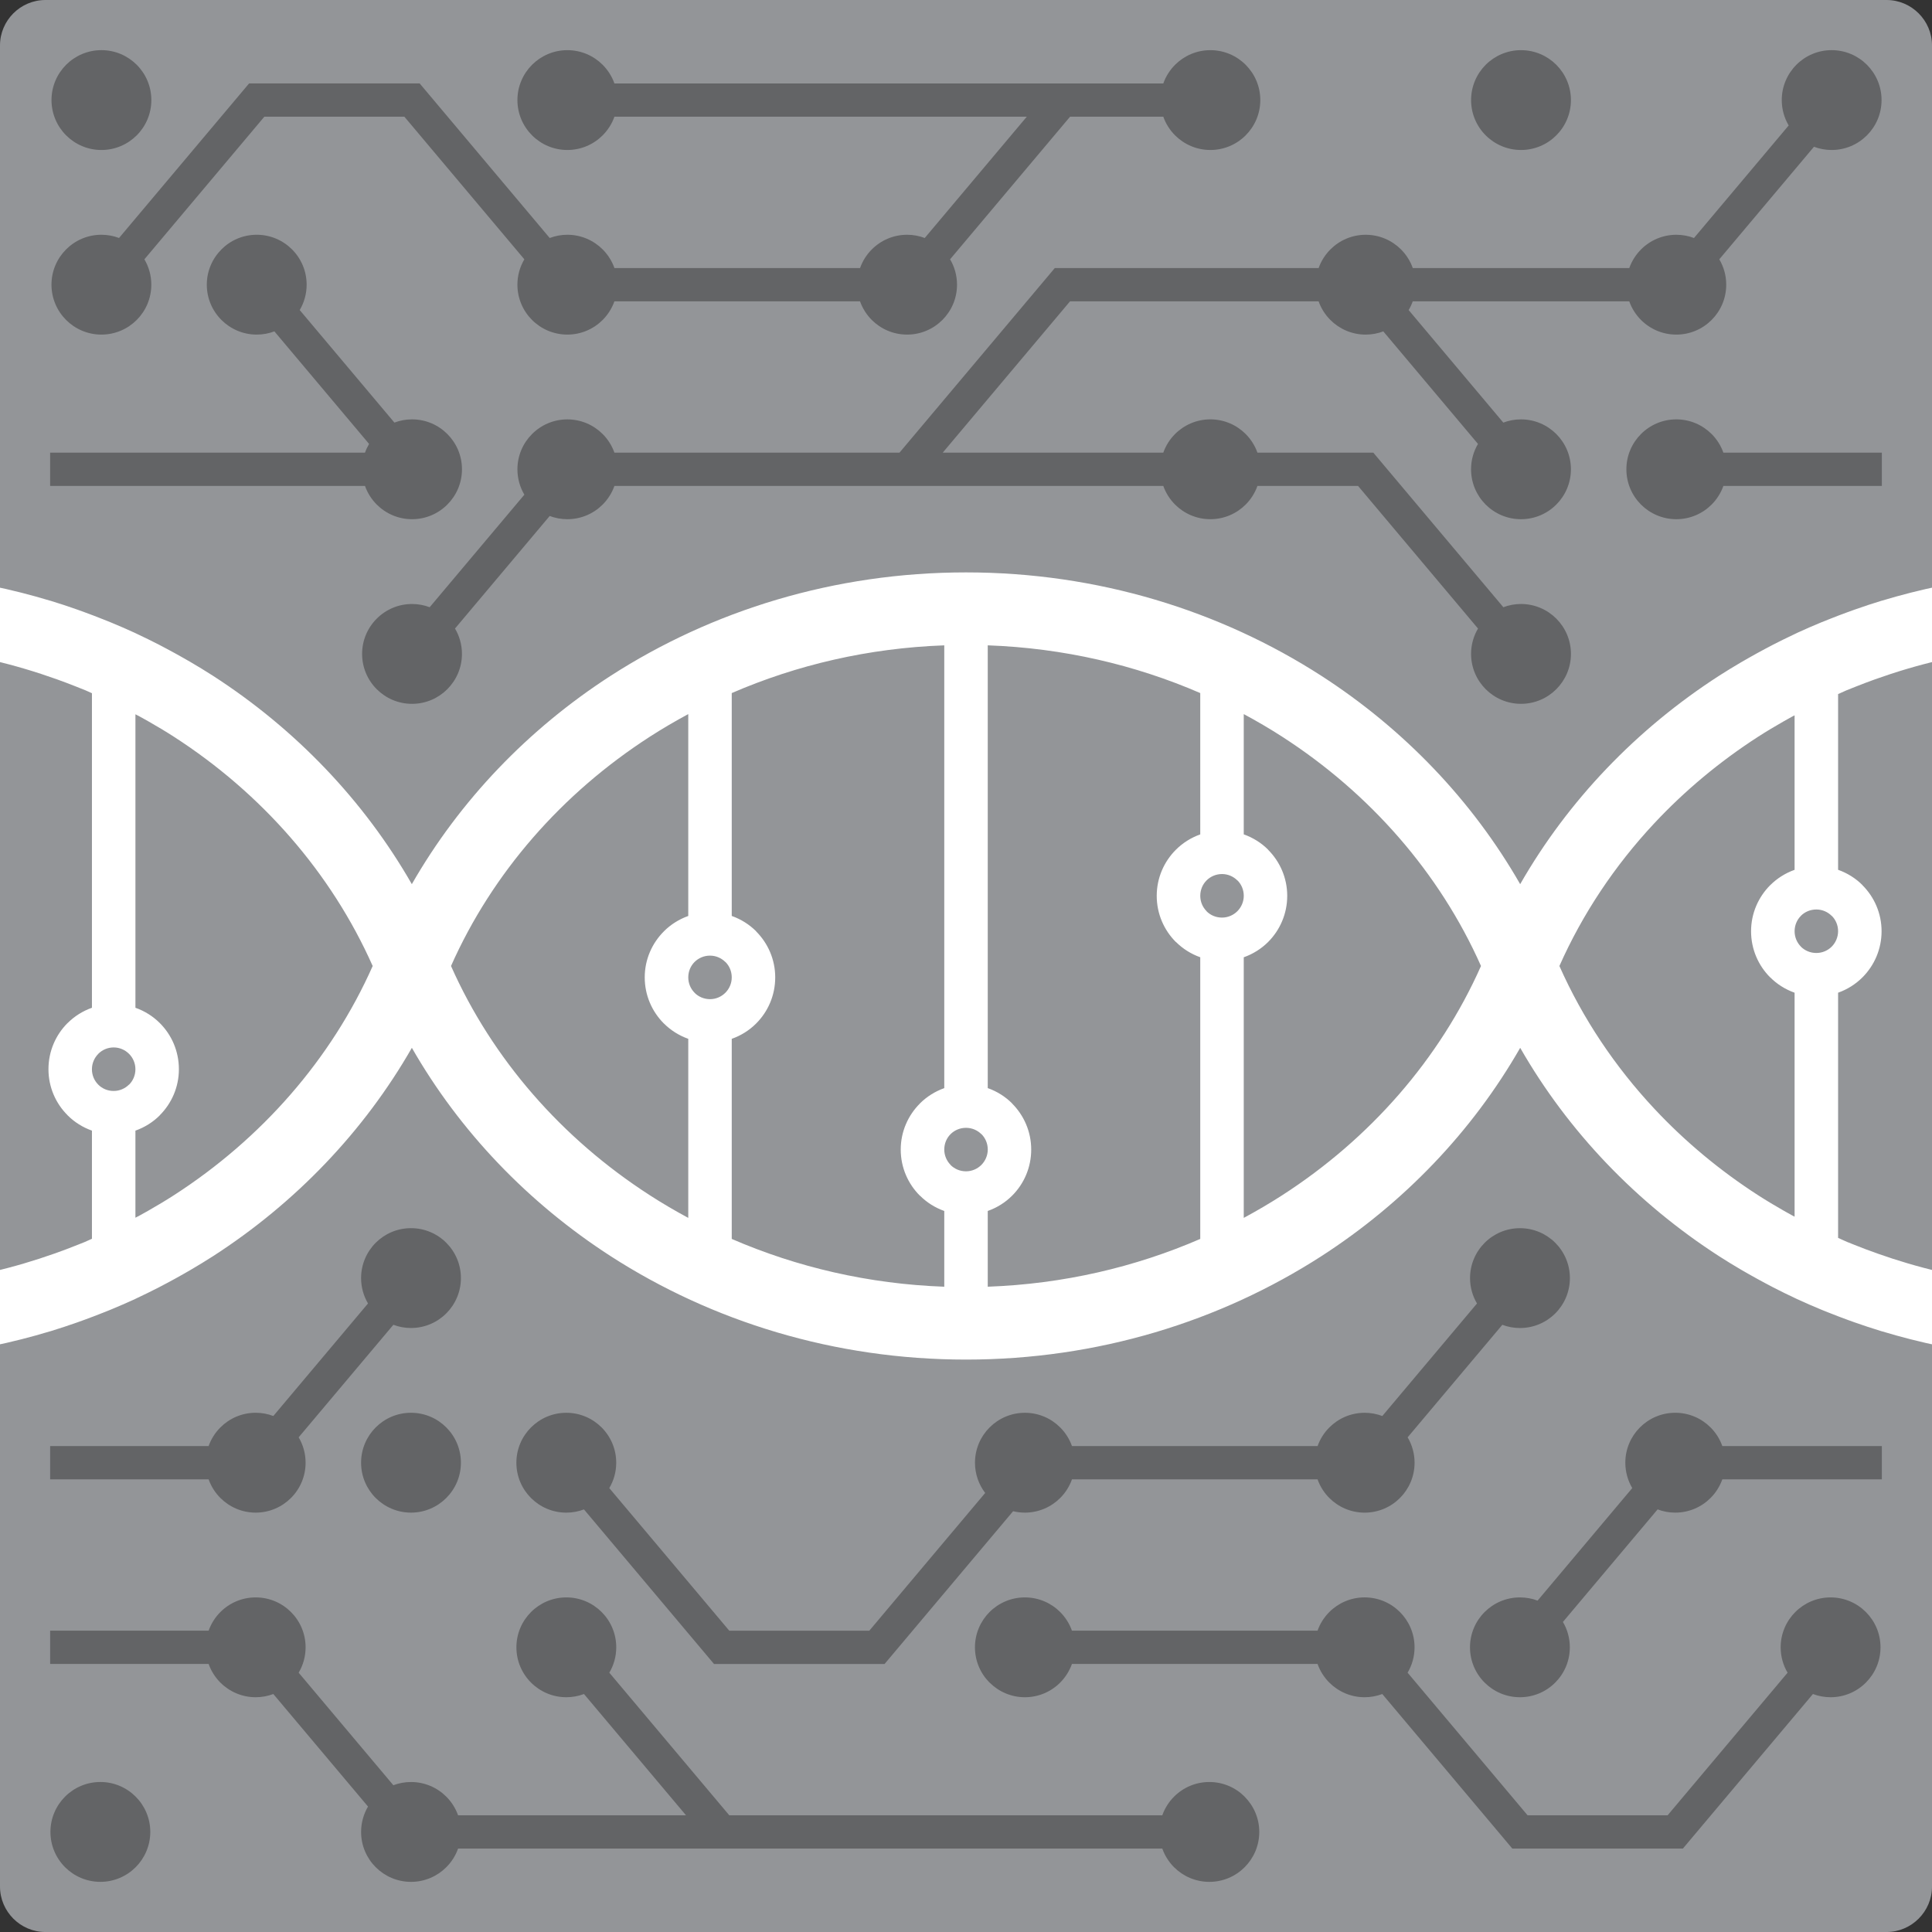 <?xml version="1.0" encoding="utf-8"?>
<!-- Generator: Adobe Illustrator 16.0.0, SVG Export Plug-In . SVG Version: 6.00 Build 0)  -->
<!DOCTYPE svg PUBLIC "-//W3C//DTD SVG 1.1//EN" "http://www.w3.org/Graphics/SVG/1.1/DTD/svg11.dtd">
<svg version="1.1" id="Layer_1" xmlns="http://www.w3.org/2000/svg" xmlns:xlink="http://www.w3.org/1999/xlink" x="0px" y="0px"
	 width="260.915px" height="260.916px" viewBox="289.762 167.28 260.915 260.916"
	 enable-background="new 289.762 167.28 260.915 260.916" xml:space="preserve">
<rect x="289.762" y="167.28" width="260.915" height="260.916" fill="#333333" stroke="none"/>
<g id="rounded_rectangle">
	<path fill="#939598" d="M295.899,167.28h248.64c3.375,0,6.139,2.762,6.139,6.138v248.641c0,3.375-2.764,6.138-6.139,6.138h-248.64
		c-3.376,0-6.137-2.763-6.137-6.138V173.417C289.762,170.041,292.522,167.28,295.899,167.28L295.899,167.28z"/>
</g>
<g id="schematics">
	<path fill="#636466" d="M537.122,174.052c1.858,0,3.548,0.756,4.766,1.975c1.221,1.222,1.976,2.907,1.976,4.767
		s-0.755,3.547-1.976,4.767c-1.218,1.219-2.906,1.976-4.766,1.976c-0.838,0-1.643-0.155-2.384-0.436l-12.787,15.2
		c0.596,1.004,0.937,2.176,0.937,3.426c0,1.859-0.755,3.544-1.976,4.766c-1.221,1.219-2.904,1.974-4.765,1.974
		s-3.547-0.755-4.766-1.974c-0.702-0.704-1.251-1.563-1.59-2.519h-29.239c-0.146,0.413-0.331,0.808-0.552,1.18l12.783,15.198
		c0.743-0.281,1.549-0.436,2.388-0.436c1.858,0,3.547,0.757,4.766,1.977c1.221,1.219,1.976,2.906,1.976,4.767
		c0,1.858-0.755,3.544-1.976,4.764c-1.219,1.219-2.906,1.975-4.766,1.975c-1.86,0-3.548-0.756-4.769-1.975
		c-1.218-1.22-1.975-2.905-1.975-4.764c0-1.25,0.341-2.423,0.936-3.429l-12.787-15.198c-0.738,0.281-1.543,0.435-2.384,0.435
		c-1.856,0-3.544-0.756-4.762-1.977c-0.704-0.702-1.253-1.562-1.593-2.518h-7.399h-6.225h-19.942l-17.195,20.438h29.787
		c0.339-0.958,0.888-1.816,1.591-2.52c1.221-1.22,2.905-1.977,4.766-1.977s3.546,0.757,4.767,1.977
		c0.703,0.703,1.25,1.562,1.59,2.52h14.617h1.032l0.68,0.807l16.882,20.067c0.741-0.282,1.546-0.437,2.385-0.437
		c1.858,0,3.547,0.757,4.766,1.977c1.221,1.219,1.977,2.904,1.977,4.764c0,1.858-0.756,3.547-1.977,4.766
		c-1.219,1.221-2.906,1.977-4.766,1.977c-1.86,0-3.547-0.756-4.769-1.977c-1.218-1.219-1.975-2.906-1.975-4.766
		c0-1.25,0.344-2.422,0.936-3.426l-16.2-19.259h-13.588c-0.339,0.957-0.887,1.814-1.59,2.519c-1.221,1.219-2.907,1.975-4.767,1.975
		c-1.86,0-3.545-0.756-4.766-1.975c-0.701-0.704-1.252-1.562-1.591-2.519h-61.316H372.74c-0.339,0.957-0.888,1.814-1.591,2.519
		c-1.22,1.219-2.906,1.975-4.766,1.975c-0.838,0-1.643-0.154-2.385-0.435l-12.788,15.201c0.596,1.004,0.938,2.176,0.938,3.426
		c0,1.859-0.757,3.547-1.978,4.766c-1.219,1.221-2.903,1.977-4.764,1.977s-3.545-0.756-4.765-1.977
		c-1.22-1.219-1.976-2.905-1.976-4.766s0.756-3.545,1.976-4.764c1.22-1.22,2.904-1.977,4.765-1.977c0.84,0,1.644,0.154,2.384,0.436
		l12.788-15.199c-0.595-1.003-0.938-2.176-0.938-3.425c0-1.86,0.757-3.548,1.978-4.767c1.219-1.22,2.904-1.977,4.765-1.977
		c1.859,0,3.546,0.757,4.766,1.977c0.703,0.703,1.251,1.562,1.591,2.52h12.809h25.685l20.298-24.124l0.679-0.81h1.032h20.975h6.225
		h7.399c0.342-0.958,0.889-1.815,1.593-2.518c1.218-1.221,2.904-1.977,4.762-1.977c1.86,0,3.549,0.756,4.769,1.977
		c0.702,0.702,1.252,1.561,1.591,2.518h29.238c0.34-0.957,0.889-1.814,1.591-2.518c1.219-1.22,2.904-1.977,4.766-1.977
		c0.837,0,1.642,0.154,2.382,0.437l12.789-15.201c-0.594-1.004-0.936-2.176-0.936-3.426c0-1.859,0.755-3.545,1.975-4.767
		C533.578,174.808,535.263,174.052,537.122,174.052L537.122,174.052z M522.505,228.411h21.399v4.493h-21.401
		c-0.34,0.957-0.887,1.814-1.59,2.519c-1.22,1.219-2.905,1.975-4.766,1.975c-1.859,0-3.547-0.756-4.767-1.975
		c-1.221-1.22-1.976-2.905-1.976-4.764c0-1.86,0.755-3.548,1.976-4.767c1.22-1.22,2.905-1.977,4.767-1.977
		c1.859,0,3.546,0.757,4.766,1.977C521.616,226.595,522.164,227.453,522.505,228.411L522.505,228.411z M412.266,198.985
		c0.838,0,1.641,0.154,2.382,0.437l13.78-16.38H372.74c-0.339,0.958-0.888,1.814-1.591,2.519c-1.22,1.219-2.906,1.975-4.766,1.975
		c-1.858,0-3.546-0.756-4.765-1.975c-1.22-1.221-1.978-2.906-1.978-4.766s0.757-3.544,1.978-4.767
		c1.219-1.218,2.906-1.974,4.765-1.974c1.859,0,3.546,0.755,4.766,1.974c0.703,0.705,1.252,1.563,1.591,2.521h74.125
		c0.339-0.956,0.89-1.814,1.591-2.521c1.221-1.218,2.905-1.974,4.766-1.974c1.859,0,3.545,0.755,4.764,1.974
		c1.221,1.223,1.978,2.907,1.978,4.767s-0.757,3.545-1.978,4.766c-1.219,1.219-2.904,1.975-4.764,1.975
		c-1.86,0-3.545-0.756-4.766-1.975c-0.701-0.703-1.252-1.561-1.591-2.519h-12.592L418.07,202.3c0.597,1.004,0.937,2.176,0.937,3.426
		c0,1.859-0.755,3.544-1.978,4.766c-1.218,1.219-2.903,1.974-4.764,1.974s-3.546-0.755-4.767-1.974
		c-0.702-0.704-1.25-1.563-1.589-2.519h-33.17c-0.339,0.957-0.888,1.814-1.591,2.519c-1.22,1.219-2.906,1.974-4.765,1.974
		c-1.859,0-3.547-0.755-4.766-1.974c-1.22-1.222-1.978-2.906-1.978-4.766c0-1.25,0.343-2.421,0.938-3.425l-16.203-19.26h-18.912
		l-16.2,19.259c0.594,1.004,0.936,2.176,0.936,3.426c0,1.859-0.755,3.544-1.975,4.766c-1.221,1.219-2.908,1.974-4.768,1.974
		c-1.858,0-3.544-0.755-4.764-1.974c-1.22-1.222-1.977-2.906-1.977-4.766s0.756-3.547,1.977-4.766
		c1.22-1.222,2.905-1.977,4.764-1.977c0.839,0,1.644,0.154,2.384,0.436l16.883-20.064l0.679-0.808h1.031h0.996h18.981h0.997h1.033
		l0.679,0.808l16.881,20.066c0.742-0.282,1.545-0.437,2.384-0.437c1.859,0,3.546,0.756,4.766,1.977
		c0.703,0.703,1.252,1.561,1.591,2.518h33.17c0.34-0.957,0.888-1.814,1.59-2.518C408.72,199.741,410.405,198.985,412.266,198.985
		L412.266,198.985z M303.458,174.052c1.859,0,3.547,0.756,4.768,1.975c1.219,1.222,1.975,2.907,1.975,4.767
		s-0.755,3.547-1.975,4.767c-1.221,1.219-2.908,1.976-4.768,1.976c-1.858,0-3.544-0.756-4.764-1.976s-1.977-2.907-1.977-4.767
		s0.756-3.545,1.977-4.767C299.914,174.808,301.598,174.052,303.458,174.052L303.458,174.052z M345.409,223.915
		c1.86,0,3.545,0.757,4.764,1.977c1.221,1.219,1.978,2.906,1.978,4.767c0,1.858-0.757,3.544-1.978,4.764
		c-1.219,1.219-2.903,1.975-4.764,1.975s-3.545-0.756-4.765-1.975c-0.703-0.704-1.252-1.562-1.59-2.519h-42.521v-4.494h42.521
		c0.146-0.412,0.332-0.807,0.551-1.179l-12.787-15.199c-0.742,0.28-1.545,0.435-2.385,0.435c-1.86,0-3.547-0.756-4.767-1.977
		c-1.22-1.22-1.976-2.905-1.976-4.765c0-1.854,0.755-3.537,1.976-4.758v-0.007c1.22-1.222,2.905-1.977,4.767-1.977
		c1.86,0,3.546,0.755,4.766,1.977c1.219,1.219,1.974,2.904,1.974,4.766c0,1.25-0.341,2.42-0.935,3.425l12.787,15.199
		C343.765,224.069,344.569,223.915,345.409,223.915L345.409,223.915z M495.173,174.054c1.858,0,3.546,0.755,4.766,1.974
		c1.219,1.223,1.975,2.907,1.975,4.767s-0.756,3.545-1.975,4.766c-1.22,1.219-2.906,1.975-4.766,1.975
		c-1.86,0-3.545-0.756-4.767-1.975c-1.22-1.221-1.975-2.906-1.975-4.766s0.755-3.544,1.975-4.767
		C491.628,174.809,493.313,174.054,495.173,174.054L495.173,174.054z"/>
	<path fill="#636466" d="M324.292,371.559c-1.859,0-3.545-0.757-4.765-1.978c-0.703-0.7-1.251-1.56-1.59-2.518h-21.403v-4.491
		h21.402c0.338-0.959,0.887-1.817,1.591-2.521c1.219-1.221,2.904-1.978,4.765-1.978c0.839,0,1.643,0.155,2.383,0.437l12.787-15.199
		c-0.594-1.005-0.935-2.178-0.935-3.428c0-1.859,0.755-3.544,1.974-4.766c1.221-1.22,2.906-1.975,4.767-1.975
		c1.859,0,3.545,0.755,4.764,1.975c1.22,1.222,1.976,2.905,1.976,4.766c0,1.859-0.756,3.547-1.976,4.769
		c-1.219,1.218-2.904,1.974-4.764,1.974c-0.838,0-1.643-0.153-2.382-0.435l-12.79,15.199c0.594,1.005,0.937,2.176,0.937,3.426
		c0,1.859-0.756,3.546-1.975,4.765C327.837,370.802,326.152,371.559,324.292,371.559L324.292,371.559z M534.599,396.054
		l-16.884,20.065l-0.68,0.811h-1.031h-0.995h-18.982h-0.997h-1.031l-0.679-0.811l-16.882-20.063
		c-0.739,0.279-1.546,0.434-2.384,0.434c-1.859,0-3.545-0.755-4.766-1.975c-0.703-0.704-1.252-1.563-1.59-2.52h-33.17
		c-0.339,0.956-0.889,1.814-1.591,2.52c-1.22,1.22-2.903,1.975-4.764,1.975c-1.854,0-3.536-0.755-4.761-1.975h-0.008
		c-1.219-1.221-1.974-2.905-1.974-4.767c0-1.86,0.755-3.546,1.974-4.766c1.222-1.219,2.907-1.974,4.769-1.974
		c1.86,0,3.544,0.755,4.764,1.974c0.702,0.703,1.252,1.563,1.591,2.519h33.167c0.339-0.957,0.89-1.814,1.593-2.52
		c1.221-1.22,2.905-1.975,4.766-1.975s3.546,0.755,4.766,1.975c1.219,1.22,1.977,2.906,1.977,4.767c0,1.249-0.344,2.422-0.938,3.426
		l16.203,19.26h18.912l16.202-19.258c-0.597-1.006-0.936-2.179-0.936-3.428c0-1.859,0.757-3.546,1.978-4.766
		c1.218-1.219,2.904-1.974,4.765-1.974c1.858,0,3.544,0.755,4.765,1.974c1.221,1.22,1.976,2.905,1.976,4.766
		c0,1.861-0.755,3.546-1.976,4.767c-1.221,1.22-2.905,1.975-4.765,1.975C536.144,396.49,535.34,396.336,534.599,396.054
		L534.599,396.054z M428.174,371.559c-0.548,0-1.081-0.066-1.594-0.19l-16.675,19.82l-0.68,0.809h-1.031h-0.996h-18.983h-0.995
		h-1.031l-0.682-0.809l-16.881-20.064c-0.742,0.28-1.544,0.436-2.384,0.436c-1.86,0-3.546-0.756-4.766-1.975
		c-1.221-1.221-1.977-2.907-1.977-4.768c0-1.857,0.756-3.545,1.977-4.765c1.219-1.221,2.905-1.978,4.766-1.978
		s3.545,0.757,4.766,1.978c1.22,1.22,1.975,2.905,1.975,4.765c0,1.25-0.341,2.423-0.937,3.426l16.204,19.26h18.912l15.649-18.602
		c-0.865-1.134-1.378-2.549-1.378-4.084c0-1.857,0.755-3.545,1.974-4.765c1.222-1.221,2.907-1.978,4.767-1.978
		s3.546,0.757,4.766,1.978c0.702,0.702,1.252,1.562,1.591,2.519h33.17c0.338-0.957,0.887-1.815,1.59-2.519
		c1.221-1.221,2.905-1.978,4.766-1.978c0.838,0,1.642,0.155,2.384,0.437l12.787-15.198c-0.595-1.005-0.938-2.179-0.938-3.429
		c0-1.859,0.755-3.544,1.977-4.766c1.219-1.22,2.905-1.975,4.766-1.975c1.859,0,3.547,0.755,4.769,1.975
		c1.218,1.222,1.973,2.905,1.973,4.766c0,1.859-0.755,3.547-1.973,4.769c-1.222,1.218-2.908,1.974-4.769,1.974
		c-0.838,0-1.643-0.153-2.383-0.435l-12.789,15.199c0.596,1.004,0.938,2.176,0.938,3.426c0,1.859-0.758,3.547-1.977,4.768
		c-1.22,1.219-2.906,1.975-4.766,1.975c-1.86,0-3.545-0.756-4.766-1.975c-0.704-0.703-1.254-1.563-1.593-2.521H434.53
		c-0.339,0.959-0.887,1.817-1.591,2.521C431.719,370.803,430.033,371.559,428.174,371.559L428.174,371.559z M324.292,396.489
		c-1.859,0-3.545-0.755-4.765-1.975c-0.703-0.703-1.251-1.563-1.59-2.519h-21.403v-4.494h21.403c0.338-0.956,0.887-1.814,1.59-2.519
		c1.219-1.219,2.904-1.974,4.765-1.974s3.545,0.755,4.766,1.974c1.219,1.22,1.975,2.905,1.975,4.766
		c0,1.249-0.341,2.422-0.937,3.426l12.787,15.199c0.741-0.28,1.545-0.434,2.385-0.434c1.859,0,3.545,0.755,4.764,1.976
		c0.704,0.703,1.252,1.563,1.591,2.519h30.784l-13.779-16.38c-0.74,0.281-1.544,0.435-2.383,0.435c-1.859,0-3.546-0.755-4.766-1.975
		c-1.22-1.221-1.977-2.904-1.977-4.766c0-1.86,0.757-3.546,1.977-4.766c1.219-1.219,2.906-1.974,4.766-1.974
		c1.86,0,3.545,0.755,4.767,1.974c1.219,1.22,1.974,2.905,1.974,4.766c0,1.251-0.341,2.422-0.937,3.426l16.202,19.26h58.477
		c0.339-0.958,0.887-1.816,1.59-2.52c1.22-1.22,2.904-1.977,4.764-1.977c1.86,0,3.548,0.757,4.767,1.977v0.009
		c1.22,1.223,1.977,2.904,1.977,4.758c0,1.858-0.757,3.546-1.977,4.766c-1.219,1.219-2.905,1.977-4.767,1.977
		c-1.858,0-3.544-0.758-4.764-1.977c-0.703-0.703-1.253-1.562-1.59-2.518h-95.104c-0.339,0.956-0.887,1.813-1.591,2.516
		c-1.219,1.22-2.904,1.978-4.764,1.978s-3.545-0.758-4.767-1.978c-1.219-1.22-1.974-2.904-1.974-4.764
		c0-1.249,0.341-2.422,0.935-3.427l-12.789-15.2C325.933,396.336,325.129,396.489,324.292,396.489L324.292,396.489z
		 M303.317,421.423c-1.859,0-3.547-0.758-4.767-1.977c-1.22-1.22-1.977-2.906-1.977-4.766c0-1.86,0.756-3.547,1.977-4.767
		c1.22-1.22,2.907-1.977,4.767-1.977c1.858,0,3.545,0.757,4.764,1.977c1.22,1.22,1.977,2.905,1.977,4.767
		c0,1.858-0.757,3.546-1.977,4.766C306.862,420.665,305.176,421.423,303.317,421.423L303.317,421.423z M345.267,371.559
		c-1.859,0-3.545-0.757-4.767-1.978c-1.219-1.219-1.974-2.904-1.974-4.765c0-1.858,0.755-3.545,1.974-4.765
		c1.221-1.221,2.906-1.978,4.767-1.978c1.859,0,3.545,0.757,4.764,1.978c1.22,1.22,1.976,2.905,1.976,4.765
		s-0.756,3.546-1.976,4.765C348.812,370.802,347.127,371.559,345.267,371.559L345.267,371.559z M520.769,369.584
		c-1.218,1.219-2.904,1.975-4.765,1.975c-0.839,0-1.641-0.154-2.382-0.437l-12.79,15.202c0.596,1.005,0.935,2.175,0.935,3.425
		c0,1.86-0.755,3.545-1.974,4.766c-1.22,1.22-2.904,1.975-4.765,1.975s-3.547-0.755-4.768-1.975
		c-1.22-1.221-1.976-2.904-1.976-4.766c0-1.86,0.756-3.546,1.976-4.766c1.221-1.219,2.907-1.974,4.768-1.974
		c0.839,0,1.642,0.151,2.384,0.434l12.785-15.2c-0.594-1.004-0.936-2.177-0.936-3.427c0-1.858,0.755-3.545,1.974-4.765
		c1.221-1.221,2.907-1.978,4.769-1.978c1.86,0,3.547,0.757,4.765,1.978c0.706,0.702,1.254,1.562,1.593,2.521h21.543v4.491h-21.546
		C522.021,368.022,521.473,368.881,520.769,369.584L520.769,369.584z"/>
</g>
<g id="helix">
	<path fill="#FFFFFF" d="M539.151,260.498c0.426-0.18,0.861-0.343,1.293-0.515c0.84-0.334,1.689-0.655,2.545-0.962
		c2.844-1.016,5.765-1.89,8.765-2.584v-10.025c-2.665,0.548-5.283,1.216-7.852,1.991v-0.006c-1.221,0.37-2.426,0.773-3.624,1.194
		c-0.332,0.116-0.662,0.238-0.993,0.357c-0.845,0.309-1.683,0.629-2.515,0.961c-0.349,0.139-0.7,0.275-1.047,0.419
		c-1.073,0.444-2.142,0.904-3.19,1.39c-0.204,0.094-0.401,0.195-0.604,0.29c-0.9,0.424-1.792,0.861-2.672,1.313
		c-0.39,0.2-0.773,0.406-1.159,0.611c-0.705,0.375-1.404,0.761-2.098,1.154c-0.36,0.206-0.723,0.408-1.078,0.618
		c-1.016,0.595-2.019,1.203-3.001,1.836c-11.16,7.2-20.399,16.857-26.861,28.144c-6.464-11.285-15.702-20.943-26.861-28.144
		c-13.657-8.799-30.188-13.959-47.979-13.959s-34.32,5.16-47.979,13.959c-11.16,7.2-20.396,16.857-26.861,28.143
		c-6.463-11.285-15.701-20.942-26.86-28.143c-0.996-0.642-2.012-1.257-3.039-1.859c-0.318-0.188-0.641-0.368-0.961-0.55
		c-0.747-0.426-1.501-0.841-2.264-1.245c-0.338-0.18-0.675-0.361-1.016-0.536c-0.971-0.499-1.951-0.982-2.944-1.447
		c-0.1-0.047-0.197-0.098-0.298-0.144c-1.09-0.504-2.195-0.981-3.312-1.442c-0.323-0.133-0.649-0.261-0.976-0.39
		c-0.854-0.342-1.714-0.67-2.582-0.986c-0.319-0.116-0.638-0.233-0.959-0.347c-1.2-0.421-2.409-0.826-3.635-1.197v0.006
		c-2.566-0.775-5.185-1.443-7.85-1.991v10.025c3,0.694,5.921,1.569,8.765,2.585c0.854,0.307,1.7,0.626,2.538,0.959
		c0.434,0.172,0.872,0.337,1.301,0.518c0.3,0.126,0.59,0.269,0.889,0.397v42.48c-1.248,0.444-2.372,1.152-3.292,2.074v-0.009
		c-1.599,1.598-2.58,3.799-2.58,6.236c0,2.421,0.981,4.621,2.58,6.211v0.009l0.008,0.007c0.919,0.919,2.041,1.625,3.284,2.066
		v14.605c-0.322,0.141-0.637,0.295-0.96,0.431c-0.32,0.134-0.646,0.257-0.969,0.386c-1.027,0.412-2.064,0.805-3.115,1.175
		c-2.744,0.969-5.559,1.809-8.448,2.473v10.021c2.665-0.549,5.283-1.217,7.85-1.993v0.006c0.046-0.014,0.089-0.028,0.135-0.043
		c0.02-0.007,0.039-0.014,0.059-0.019c1.155-0.354,2.296-0.733,3.43-1.132c0.331-0.115,0.659-0.237,0.988-0.355
		c0.857-0.313,1.71-0.638,2.556-0.976c0.331-0.133,0.662-0.263,0.991-0.396c1.113-0.462,2.218-0.938,3.306-1.44
		c0.101-0.047,0.197-0.098,0.297-0.145c0.994-0.464,1.976-0.948,2.945-1.448c0.341-0.175,0.677-0.354,1.014-0.533
		c0.764-0.404,1.518-0.82,2.266-1.246c0.32-0.183,0.642-0.362,0.96-0.551c1.026-0.603,2.043-1.218,3.04-1.859
		c11.159-7.201,20.397-16.857,26.861-28.144c6.463,11.285,15.7,20.941,26.86,28.144c13.658,8.8,30.189,13.959,47.979,13.959
		s34.32-5.159,47.979-13.959c11.159-7.201,20.397-16.857,26.861-28.144c6.462,11.285,15.701,20.941,26.861,28.144
		c0.986,0.637,1.996,1.247,3.013,1.846c0.341,0.199,0.687,0.394,1.03,0.59c0.728,0.413,1.46,0.816,2.201,1.211
		c0.345,0.184,0.688,0.368,1.034,0.546c1.026,0.528,2.063,1.041,3.114,1.53c0.033,0.017,0.064,0.032,0.097,0.047
		c1.123,0.521,2.264,1.013,3.411,1.487c0.258,0.104,0.517,0.205,0.771,0.309c0.932,0.374,1.872,0.732,2.817,1.076
		c0.266,0.095,0.527,0.192,0.794,0.285c1.16,0.407,2.328,0.799,3.513,1.158c0.017,0.006,0.033,0.012,0.05,0.016
		c0.046,0.015,0.09,0.03,0.135,0.044v-0.006c2.567,0.776,5.187,1.444,7.852,1.993v-10.021c-2.89-0.664-5.702-1.503-8.445-2.472
		c-1.053-0.371-2.095-0.765-3.124-1.178c-0.319-0.129-0.642-0.25-0.959-0.382c-0.418-0.174-0.82-0.372-1.233-0.554v-33.112
		c1.25-0.443,2.376-1.153,3.292-2.073c1.591-1.59,2.579-3.799,2.579-6.228c0-2.421-0.988-4.629-2.587-6.221l0.008-0.008
		c-0.916-0.917-2.042-1.624-3.292-2.066v-23.731C538.381,260.848,538.76,260.663,539.151,260.498z M528.837,286.816l-0.009,0.009
		h-0.007c-1.592,1.598-2.579,3.798-2.579,6.22c0,2.429,0.987,4.638,2.579,6.228h0.007c0.921,0.92,2.043,1.628,3.292,2.072v30.245
		c-0.117-0.063-0.24-0.122-0.357-0.188c-0.356-0.195-0.714-0.393-1.068-0.594c-1.184-0.677-2.354-1.372-3.495-2.108
		c-5.177-3.337-9.884-7.264-14.01-11.674c-5.33-5.699-9.688-12.205-12.832-19.289c3.137-7.067,7.483-13.563,12.796-19.254
		c4.135-4.425,8.854-8.363,14.046-11.711c1.142-0.735,2.313-1.431,3.498-2.107c0.354-0.201,0.71-0.397,1.066-0.594
		c0.117-0.063,0.239-0.123,0.356-0.187v20.866C530.878,285.192,529.757,285.898,528.837,286.816z M456.866,290.338
		c-0.53,0.53-1.267,0.862-2.072,0.862c-0.823,0-1.561-0.324-2.082-0.848v-0.016c-0.53-0.53-0.855-1.268-0.855-2.074
		c0-0.823,0.325-1.559,0.849-2.081l0.008-0.008c0.521-0.522,1.259-0.854,2.082-0.854c0.807,0,1.542,0.332,2.072,0.863h0.016
		c0.521,0.522,0.848,1.258,0.848,2.081C457.729,289.072,457.395,289.809,456.866,290.338z M451.855,279.964
		c-1.244,0.444-2.363,1.149-3.282,2.064l-0.008,0.009l-0.009,0.008c-1.59,1.591-2.579,3.79-2.579,6.219
		c0,2.43,0.989,4.637,2.579,6.229l0.009-0.009c0.92,0.92,2.043,1.629,3.29,2.073v38.039c-8.778,3.805-18.473,6.086-28.699,6.453
		v-10.229c1.25-0.441,2.374-1.147,3.29-2.064c1.6-1.593,2.58-3.8,2.58-6.229c0-2.429-0.989-4.628-2.587-6.227l0.007-0.008
		c-0.916-0.918-2.04-1.623-3.29-2.065v-59.795c10.228,0.366,19.921,2.643,28.699,6.445V279.964L451.855,279.964z M383.558,297.198
		l0.008-0.007c0.521-0.522,1.258-0.854,2.081-0.854c0.807,0,1.543,0.332,2.073,0.861h0.017c0.521,0.522,0.846,1.261,0.846,2.074
		c0,0.814-0.332,1.551-0.862,2.08c-0.53,0.531-1.267,0.864-2.073,0.864c-0.823,0-1.56-0.333-2.081-0.855v-0.009
		c-0.531-0.529-0.855-1.266-0.855-2.08C382.711,298.458,383.036,297.721,383.558,297.198z M388.583,307.573
		c1.25-0.441,2.375-1.149,3.292-2.066c1.599-1.598,2.58-3.797,2.58-6.234c0-2.422-0.989-4.621-2.588-6.22l0.008-0.008
		c-0.917-0.916-2.042-1.624-3.292-2.067v-30.099c8.779-3.803,18.475-6.08,28.702-6.445v59.797c-1.244,0.442-2.365,1.149-3.284,2.063
		v0.008l-0.008,0.007c-1.599,1.599-2.588,3.799-2.588,6.22c0,2.43,0.989,4.637,2.588,6.229l0.008-0.009
		c0.916,0.921,2.037,1.63,3.284,2.072v10.229c-10.228-0.367-19.922-2.648-28.702-6.453V307.573L388.583,307.573z M422.295,324.603
		c-0.532,0.529-1.268,0.862-2.074,0.862c-0.823,0-1.551-0.325-2.081-0.848v-0.016c-0.523-0.53-0.855-1.267-0.855-2.074
		c0-0.822,0.324-1.558,0.848-2.08l0.008-0.009c0.53-0.521,1.257-0.846,2.081-0.846c0.808,0,1.542,0.324,2.074,0.854h0.015
		c0.521,0.522,0.848,1.258,0.848,2.08C423.156,323.336,422.822,324.072,422.295,324.603z M313.241,328.699
		c-1.139,0.734-2.308,1.431-3.491,2.105c-0.356,0.204-0.719,0.401-1.081,0.602c-0.203,0.112-0.414,0.213-0.619,0.325v-11.759
		c1.25-0.443,2.375-1.15,3.291-2.066l-0.007-0.007c1.599-1.599,2.587-3.799,2.587-6.22c0-2.438-0.979-4.64-2.58-6.236
		c-0.915-0.917-2.04-1.624-3.29-2.065v-39.634c0.203,0.109,0.413,0.211,0.616,0.322c0.361,0.199,0.724,0.396,1.081,0.602
		c1.185,0.676,2.354,1.371,3.493,2.104c11.87,7.652,21.263,18.398,26.851,30.965C334.512,310.303,325.111,321.049,313.241,328.699z
		 M303.041,309.6v-0.008c0.523-0.522,1.25-0.856,2.074-0.856c0.808,0,1.543,0.334,2.073,0.864c0.529,0.529,0.862,1.265,0.862,2.081
		c0,0.813-0.324,1.551-0.847,2.072h-0.017c-0.53,0.529-1.267,0.861-2.073,0.861c-0.823,0-1.551-0.322-2.074-0.846l-0.015-0.017
		c-0.522-0.521-0.847-1.259-0.847-2.072C302.179,310.864,302.511,310.129,303.041,309.6z M350.671,297.737
		c5.579-12.565,14.979-23.313,26.85-30.965c1.68-1.084,3.415-2.098,5.19-3.054v27.262c-1.243,0.444-2.364,1.15-3.282,2.064
		l-0.009,0.008v0.007c-1.599,1.592-2.588,3.791-2.588,6.213c0,2.438,0.989,4.638,2.588,6.234V305.5
		c0.92,0.921,2.044,1.629,3.292,2.072v24.184c-1.775-0.957-3.511-1.972-5.19-3.057C365.65,321.049,356.25,310.303,350.671,297.737z
		 M462.92,328.699c-1.681,1.083-3.414,2.1-5.19,3.055v-35.195c1.25-0.442,2.375-1.15,3.292-2.066
		c1.59-1.591,2.579-3.799,2.579-6.229c0-2.429-0.989-4.628-2.586-6.228l0.007-0.009c-0.917-0.916-2.042-1.624-3.292-2.066v-16.244
		c1.776,0.956,3.511,1.97,5.19,3.054c11.87,7.652,21.263,18.398,26.849,30.965C484.19,310.303,474.79,321.049,462.92,328.699z
		 M537.131,295.125c-0.531,0.53-1.269,0.854-2.073,0.854c-0.823,0-1.562-0.325-2.082-0.847v-0.008
		c-0.529-0.53-0.854-1.273-0.854-2.081c0-0.815,0.325-1.551,0.847-2.073l0.009-0.017c0.521-0.522,1.259-0.847,2.082-0.847
		c0.806,0,1.542,0.332,2.073,0.863h0.014c0.523,0.521,0.848,1.258,0.848,2.073C537.991,293.852,537.659,294.595,537.131,295.125z"/>
</g>
</svg>

